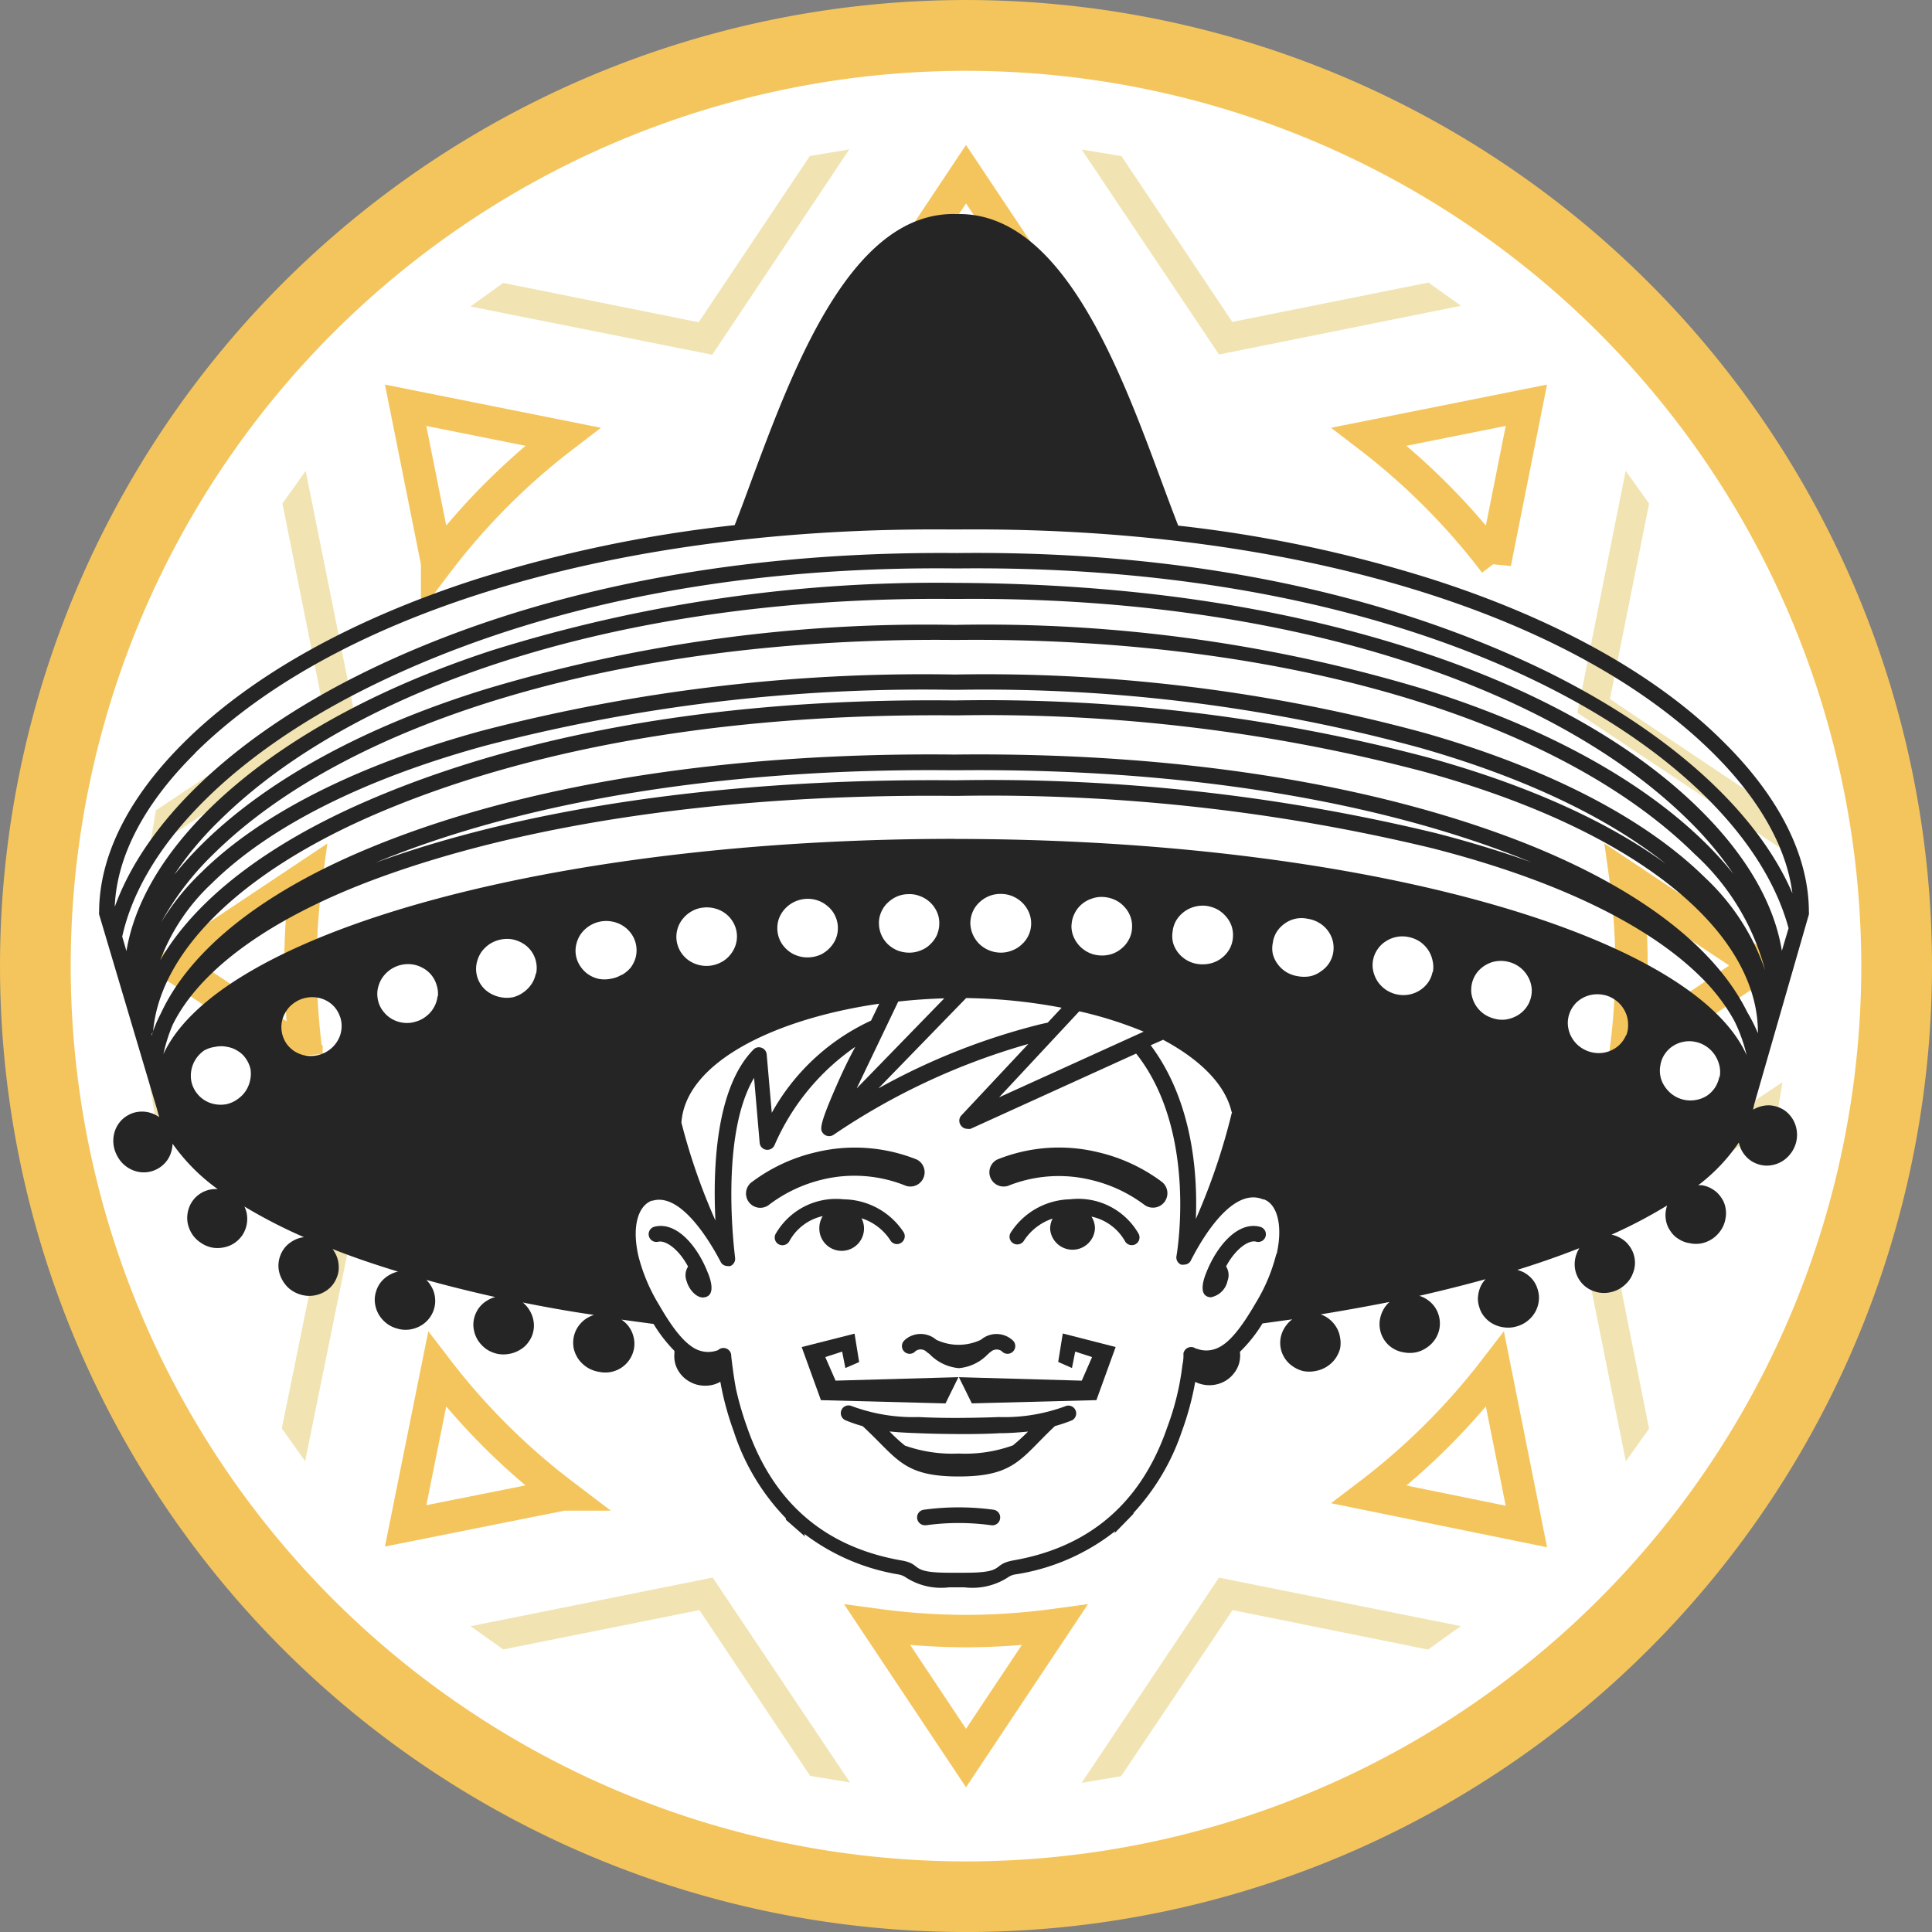 <svg id="pays-honduras" xmlns="http://www.w3.org/2000/svg" viewBox="0 0 141.215 141.215">
  <rect x="0" y="0" width="141.215" height="141.215" fill="#808080" stroke="none"/>
  <defs>
    <style>
      .cls-1 {
        fill: #fff;
      }

      .cls-2 {
        fill: none;
        stroke: #f4c55c;
        stroke-miterlimit: 10;
        stroke-width: 2.37px;
      }

      .cls-3 {
        fill: #f1e4b2;
      }

      .cls-4 {
        fill: #f4c55c;
      }

      .cls-5 {
        fill: #252525;
      }
    </style>
  </defs>
  <ellipse id="Ellipse_15" data-name="Ellipse 15" class="cls-1" cx="67.116" cy="67.116" rx="67.116" ry="67.116" transform="translate(3.492 3.501)"/>
  <path id="Tracé_318" data-name="Tracé 318" class="cls-2" d="M81.836,27.958a49.248,49.248,0,0,0-6.476.444l6.476-9.723L88.321,28.4a49.384,49.384,0,0,0-6.485-.444Z" transform="translate(-11.228 -5.946)"/>
  <path id="Tracé_319" data-name="Tracé 319" class="cls-2" d="M115,39.595,126.482,37.3l-2.295,11.518A48.913,48.913,0,0,0,115,39.595Z" transform="translate(-14.916 -7.678)"/>
  <path id="Tracé_320" data-name="Tracé 320" class="cls-2" d="M135.64,75.31l9.723,6.476-9.723,6.485a47.768,47.768,0,0,0,.444-6.485,46.318,46.318,0,0,0-.444-6.476Z" transform="translate(-16.836 -11.215)"/>
  <path id="Tracé_321" data-name="Tracé 321" class="cls-2" d="M124.188,115l2.295,11.482L115,124.142A48.976,48.976,0,0,0,124.188,115Z" transform="translate(-14.916 -14.907)"/>
  <path id="Tracé_322" data-name="Tracé 322" class="cls-2" d="M48.822,124.142,37.34,126.437,39.644,115a48.65,48.65,0,0,0,9.179,9.142Z" transform="translate(-7.691 -14.907)"/>
  <path id="Tracé_323" data-name="Tracé 323" class="cls-2" d="M28.354,88.261,18.64,81.786l9.714-6.476a49.249,49.249,0,0,0-.444,6.476,50.626,50.626,0,0,0,.444,6.476Z" transform="translate(-5.952 -11.215)"/>
  <path id="Tracé_324" data-name="Tracé 324" class="cls-2" d="M39.644,48.818,37.34,37.3l11.482,2.295a48.6,48.6,0,0,0-9.178,9.224Z" transform="translate(-7.691 -7.678)"/>
  <path id="Tracé_325" data-name="Tracé 325" class="cls-3" d="M42.56,28.162l2.4-1.723,14.285,2.875,8.126-12.153,2.884-.481L60.237,31.69Z" transform="translate(-8.177 -5.76)"/>
  <path id="Tracé_326" data-name="Tracé 326" class="cls-3" d="M91.82,16.69l2.911.481,8.1,12.117,14.339-2.875,2.376,1.7L101.86,31.673Z" transform="translate(-12.76 -5.761)"/>
  <path id="Tracé_327" data-name="Tracé 327" class="cls-3" d="M135.3,42.58l1.714,2.4-2.866,14.285L146.3,67.395l.481,2.884L131.77,60.266Z" transform="translate(-16.476 -8.17)"/>
  <path id="Tracé_328" data-name="Tracé 328" class="cls-3" d="M146.762,91.85l-.481,2.911-12.126,8.081,2.857,14.339-1.7,2.385-3.546-17.695Z" transform="translate(-16.476 -12.753)"/>
  <path id="Tracé_329" data-name="Tracé 329" class="cls-3" d="M28.071,119.555l-1.705-2.4,2.911-14.276L17.152,94.7,16.68,91.82l14.983,10.067Z" transform="translate(-5.769 -12.751)"/>
  <path id="Tracé_330" data-name="Tracé 330" class="cls-3" d="M16.68,70.316l.481-2.911,12.117-8.09L26.412,44.975l1.7-2.385,3.555,17.695Z" transform="translate(-5.769 -8.171)"/>
  <path id="Tracé_331" data-name="Tracé 331" class="cls-4" d="M145.865,75.256a70.607,70.607,0,1,0-70.6,70.6,70.609,70.609,0,0,0,70.6-70.6Zm-70.6,65.438A65.438,65.438,0,1,1,140.695,75.26,65.44,65.44,0,0,1,75.266,140.694Z" transform="translate(-4.65 -4.64)"/>
  <path id="Tracé_332" data-name="Tracé 332" class="cls-5" d="M137.61,73.079a.472.472,0,0,0,0-.163c0-4.109-2.159-8.417-6.249-12.453-4.916-4.916-12.28-9-21.35-11.9a97.109,97.109,0,0,0-18.5-3.9c-.381-.98-.78-2.05-1.2-3.183-3.056-8.272-7.256-19.59-14.8-19.59h-.218c-7.682-.218-11.908,11.219-15,19.545-.417,1.143-.816,2.213-1.2,3.193a98.015,98.015,0,0,0-18.838,3.936c-9.033,2.9-16.407,6.984-21.368,11.9-4.09,4.036-6.249,8.344-6.249,12.453a.5.5,0,0,0,0,.163l4.245,14.285c.045.181.091.354.154.535a2.313,2.313,0,0,0-.6-.3,2.077,2.077,0,0,0-.843-.1,1.977,1.977,0,0,0-.8.236,2.032,2.032,0,0,0-.644.526,2.059,2.059,0,0,0-.39.753,2.258,2.258,0,0,0,.181,1.678,2.231,2.231,0,0,0,1.3,1.134,2.077,2.077,0,0,0,.843.1,2.106,2.106,0,0,0,1.442-.762,2.059,2.059,0,0,0,.39-.753,2.422,2.422,0,0,0,.091-.571,14.076,14.076,0,0,0,3.3,3.32,2.07,2.07,0,0,0-2.186,1.678,2.077,2.077,0,0,0,0,.853,2.358,2.358,0,0,0,.336.789,2.159,2.159,0,0,0,.617.6,2.186,2.186,0,0,0,.789.345,2.24,2.24,0,0,0,.853,0,2.141,2.141,0,0,0,.789-.308,2.176,2.176,0,0,0,.6-.59,2.14,2.14,0,0,0,.317-.771,2.2,2.2,0,0,0,0-.843,2.149,2.149,0,0,0-.163-.481,37.341,37.341,0,0,0,4.353,2.24,2.05,2.05,0,0,0-.517.127,2.413,2.413,0,0,0-.716.453,2.068,2.068,0,0,0-.472.7,2.113,2.113,0,0,0-.163.816,2.05,2.05,0,0,0,.181.825,2.422,2.422,0,0,0,.481.717,2.24,2.24,0,0,0,.716.472,2.313,2.313,0,0,0,.843.181,2.241,2.241,0,0,0,.843-.154,2.186,2.186,0,0,0,.717-.453,2,2,0,0,0,.463-.689,1.814,1.814,0,0,0,.163-.816,2.086,2.086,0,0,0-.172-.834,2.3,2.3,0,0,0-.281-.481c1.487.59,3.084,1.134,4.789,1.651a2.105,2.105,0,0,0-.562.209,2.231,2.231,0,0,0-.662.526,2.013,2.013,0,0,0-.39.744,1.959,1.959,0,0,0-.073.825,2.222,2.222,0,0,0,.263.807,2.286,2.286,0,0,0,.562.653,2.141,2.141,0,0,0,.771.39,2.1,2.1,0,0,0,.853.091,2.3,2.3,0,0,0,.816-.245,2.122,2.122,0,0,0,.662-.535,2.087,2.087,0,0,0,.463-1.56,2.013,2.013,0,0,0-.263-.807,2.186,2.186,0,0,0-.372-.49c1.6.444,3.283.862,5.034,1.252a2.185,2.185,0,0,0-.6.263,2.068,2.068,0,0,0-.617.571,2.168,2.168,0,0,0-.336.771,1.95,1.95,0,0,0,0,.825,2.15,2.15,0,0,0,.327.789,2.421,2.421,0,0,0,.608.608,2.34,2.34,0,0,0,.789.326,2.3,2.3,0,0,0,.862,0,2.249,2.249,0,0,0,.8-.308,1.9,1.9,0,0,0,.617-.58,1.923,1.923,0,0,0,.336-.762,2,2,0,0,0,0-.834,2.168,2.168,0,0,0-.327-.78,2.1,2.1,0,0,0-.444-.49c1.678.336,3.419.653,5.206.907a2.512,2.512,0,0,0-.626.308,2.2,2.2,0,0,0-.58.617,2.1,2.1,0,0,0-.254,1.614,2.285,2.285,0,0,0,.372.762,2.394,2.394,0,0,0,.644.571,2.313,2.313,0,0,0,.816.29,2.129,2.129,0,0,0,2.558-1.741,2,2,0,0,0-.045-.834,2.1,2.1,0,0,0-.363-.762,2.177,2.177,0,0,0-.517-.481l2.349.317a10.557,10.557,0,0,0,1.524,1.968v.172a2.149,2.149,0,0,0,.082.834,2.186,2.186,0,0,0,1.079,1.27,2.141,2.141,0,0,0,.825.254,2.285,2.285,0,0,0,.907-.073,2.1,2.1,0,0,0,.463-.2,21.549,21.549,0,0,0,.98,3.628,16.371,16.371,0,0,0,3.809,6.349v.181c.1.635.236,1.279.381,1.914.082.345.172.7.263,1.043v.054a6.259,6.259,0,0,0,.3.843h0l-1.832,5.043h1.2l1.315-3.827a11.972,11.972,0,0,0,5.224,3.827h5.786c-5.8-.082-10.1-3.211-10.884-6.195v-.054c-.1-.345-.181-.7-.263-1.052-.054-.209-.091-.417-.136-.635a15.581,15.581,0,0,0,6.829,2.957,1.46,1.46,0,0,1,.49.163,4.762,4.762,0,0,0,3.247.789H75.9a4.789,4.789,0,0,0,3.256-.789,1.315,1.315,0,0,1,.49-.163,15.563,15.563,0,0,0,7.256-3.156c-.063.29-.118.571-.19.862s-.163.7-.254,1.052v.054c-.825,2.984-5.124,6.113-10.884,6.195h5.768a11.945,11.945,0,0,0,5.088-3.809l1.351,3.782h1.2l-1.76-5.106a5.362,5.362,0,0,0,.308-.853v-.054c.091-.345.172-.689.254-1.034.145-.635.245-1.288.381-1.914a2.587,2.587,0,0,1,.1-.526,16.552,16.552,0,0,0,3.51-5.932,21.414,21.414,0,0,0,.98-3.628,1.914,1.914,0,0,0,.4.154,2.267,2.267,0,0,0,.907.073,2.313,2.313,0,0,0,.816-.254,2.131,2.131,0,0,0,.662-.544,2.1,2.1,0,0,0,.408-.735,2.186,2.186,0,0,0,.082-.834.136.136,0,0,1,0-.063,10.539,10.539,0,0,0,1.642-2.068l2.177-.3a2.068,2.068,0,0,0-.444.444,2.131,2.131,0,0,0-.372.762,2.062,2.062,0,0,0,.843,2.222,2.231,2.231,0,0,0,.78.354,2.3,2.3,0,0,0,.862,0,2.322,2.322,0,0,0,.816-.3,2.231,2.231,0,0,0,.635-.571,2.285,2.285,0,0,0,.372-.762,2.1,2.1,0,0,0,0-.825,1.977,1.977,0,0,0-.29-.78,2.168,2.168,0,0,0-1.125-.907q2.594-.426,5.034-.907a2.131,2.131,0,0,0-.372.426,2.322,2.322,0,0,0-.317.78,2,2,0,0,0,0,.834,2.059,2.059,0,0,0,.907,1.333,2.1,2.1,0,0,0,.807.308,2.3,2.3,0,0,0,.907,0,2.2,2.2,0,0,0,.789-.345,2.147,2.147,0,0,0,.925-1.388,2.131,2.131,0,0,0-.354-1.6,2.186,2.186,0,0,0-.617-.571,2.232,2.232,0,0,0-.5-.227c1.678-.381,3.3-.789,4.843-1.215a2.077,2.077,0,0,0-.29.39,2.259,2.259,0,0,0-.254.807,1.869,1.869,0,0,0,.082.834,1.923,1.923,0,0,0,.39.735,2.1,2.1,0,0,0,.662.526,2.258,2.258,0,0,0,.825.236,2.158,2.158,0,0,0,.907-.091,2.195,2.195,0,0,0,.762-.4,2.258,2.258,0,0,0,.553-.653,2.15,2.15,0,0,0,.254-.807,1.959,1.959,0,0,0-.082-.825,2.014,2.014,0,0,0-.39-.744,2.231,2.231,0,0,0-.662-.526,3.57,3.57,0,0,0-.435-.163c1.614-.5,3.129-1.034,4.535-1.587a2.157,2.157,0,0,0-.181.354,2.2,2.2,0,0,0-.163.825,2.014,2.014,0,0,0,.172.825,2.059,2.059,0,0,0,1.188,1.125,2.14,2.14,0,0,0,.853.145,2.276,2.276,0,0,0,.834-.19,2.186,2.186,0,0,0,.716-.49,1.977,1.977,0,0,0,.472-.707,2.041,2.041,0,0,0,.172-.825,2.086,2.086,0,0,0-.172-.816,2.3,2.3,0,0,0-.481-.689,2.222,2.222,0,0,0-.717-.444,2.159,2.159,0,0,0-.345-.1,35.164,35.164,0,0,0,4.063-2.131,2.72,2.72,0,0,0-.073.29,2.032,2.032,0,0,0,0,.843,1.923,1.923,0,0,0,.336.762,1.814,1.814,0,0,0,.608.571,1.968,1.968,0,0,0,.789.29,2.113,2.113,0,0,0,.907,0,2.276,2.276,0,0,0,.789-.354,2.376,2.376,0,0,0,.59-.617,2.1,2.1,0,0,0,.317-.8,2.032,2.032,0,0,0,0-.843,1.814,1.814,0,0,0-.336-.762,1.923,1.923,0,0,0-.608-.571,1.968,1.968,0,0,0-.789-.29h-.254a13.35,13.35,0,0,0,2.966-3.12l.082.281a2.1,2.1,0,0,0,.435.726,2,2,0,0,0,.671.49,2.149,2.149,0,0,0,.816.19,2.231,2.231,0,0,0,.834-.154,2.123,2.123,0,0,0,.716-.463,2.322,2.322,0,0,0,.5-.707,2.24,2.24,0,0,0,.073-1.678,2.1,2.1,0,0,0-.435-.726,1.922,1.922,0,0,0-.671-.49,2.15,2.15,0,0,0-.816-.19,2.213,2.213,0,0,0-.825.154,2.294,2.294,0,0,0-.336.163l.082-.39ZM109.494,59.81a122.087,122.087,0,0,0-34.3-4.263,128.045,128.045,0,0,0-34.61,4.118c-9.07,2.485-16.153,6.068-20.488,10.358a17.813,17.813,0,0,0-2.939,3.664,21.132,21.132,0,0,1,3.855-5.034c10-9.85,30.157-15.827,53.892-15.636h.59c23.735-.209,43.77,5.777,53.774,15.663a17.523,17.523,0,0,1,5.143,8.489,16.607,16.607,0,0,0-4.372-6.757c-4.426-4.372-11.528-8.036-20.534-10.6Zm17.6,9.532c-4.317-3.138-10.24-5.777-17.377-7.746a126.477,126.477,0,0,0-34.537-4.154C53.861,57.2,40.048,61.4,32.275,64.762,24.9,67.945,19.641,72.018,17.1,76.444a14.829,14.829,0,0,1,3.773-5.632c4.208-4.154,11.119-7.637,20-10.067A126.748,126.748,0,0,1,74.9,56.663h.571a120.889,120.889,0,0,1,33.7,4.236c7.5,2.131,13.632,5.025,17.931,8.444Zm-108.927.78a24.179,24.179,0,0,1,3.265-3.9c10.33-10.2,30.329-16.4,53.466-16.2h.58c23.146-.2,43.017,6,53.348,16.2a25.6,25.6,0,0,1,3.265,3.9,25.786,25.786,0,0,0-2.041-2.258c-4.707-4.644-11.872-8.544-20.724-11.292a111.076,111.076,0,0,0-34.138-4.653A111.8,111.8,0,0,0,40.946,56.6C32.094,59.32,24.92,63.247,20.212,67.891a27.208,27.208,0,0,0-2.032,2.231Zm1.5-8.852C30.244,50.831,50.841,44.745,74.821,44.945h.608c23.989-.209,44.586,5.877,55.153,16.325,3.4,3.365,5.387,6.884,5.823,10.267-2.6-6.031-9.006-11.791-17.967-16.217-8.108-3.954-22.121-8.888-43.09-8.652-21.423-.19-35.716,4.879-43.9,9-9.133,4.6-15.418,10.648-17.668,16.861.136-3.691,2.168-7.573,5.9-11.255ZM14.326,74.7c1.451-6.539,7.854-13.106,17.631-18.031,8.027-4.045,22.057-9.07,43.1-8.879h.59c34.691-.308,57,13.423,60.477,26.3l-.49,1.651c-.553-3.446-2.6-6.984-6.013-10.349-4.825-4.771-12-8.8-20.733-11.627-9.913-3.22-21.014-4.861-33.612-4.916A108.89,108.89,0,0,0,41.39,53.77c-8.743,2.848-15.908,6.875-20.742,11.645-3.41,3.365-5.442,6.9-6.013,10.348ZM23.677,85.2a2.313,2.313,0,0,1-.327.789,2.276,2.276,0,0,1-.608.608,2.2,2.2,0,0,1-.789.354,2.3,2.3,0,0,1-.862,0,2.152,2.152,0,0,1-1.714-1.678,2.24,2.24,0,0,1,.336-1.633,2.313,2.313,0,0,1,.608-.617,2.276,2.276,0,0,1,.807-.263,2.068,2.068,0,0,1,.853,0,1.986,1.986,0,0,1,.789.3,1.814,1.814,0,0,1,.6.571,2.149,2.149,0,0,1,.336.771A2.249,2.249,0,0,1,23.677,85.2ZM30.2,82.058a2.268,2.268,0,0,1-2.041,1.37,2.068,2.068,0,0,1-.843-.145,2.013,2.013,0,0,1-.717-.453,1.941,1.941,0,0,1-.472-.689,2.1,2.1,0,0,1,0-1.642,2.3,2.3,0,0,1,.472-.707,2.422,2.422,0,0,1,.717-.481,2.349,2.349,0,0,1,.843-.181,2.313,2.313,0,0,1,.853.145,2.186,2.186,0,0,1,.717.453,2.1,2.1,0,0,1,.463.689,1.968,1.968,0,0,1,.172.816,2.168,2.168,0,0,1-.163.825Zm7.174-2.993a2.059,2.059,0,0,1-.263.807,2.1,2.1,0,0,1-.553.644,2.158,2.158,0,0,1-.771.4,2.1,2.1,0,0,1-.853.091,2.222,2.222,0,0,1-.825-.245,2.086,2.086,0,0,1-.653-.535,2,2,0,0,1-.4-.735,2.159,2.159,0,0,1-.073-.834,2.358,2.358,0,0,1,.263-.8,2.272,2.272,0,0,1,2.186-1.134,2.131,2.131,0,0,1,.816.245,2.1,2.1,0,0,1,.662.526,2.05,2.05,0,0,1,.39.735,2,2,0,0,1,.1.834ZM44.555,77.4a2,2,0,0,1-.317.78,2.385,2.385,0,0,1-.6.608,2.3,2.3,0,0,1-.744.345,2.349,2.349,0,0,1-.907,0,2.394,2.394,0,0,1-.8-.308,2.05,2.05,0,0,1-.952-1.342,2,2,0,0,1,0-.834,2.322,2.322,0,0,1,.317-.78,2.422,2.422,0,0,1,.608-.608,2.367,2.367,0,0,1,1.66-.363,2.394,2.394,0,0,1,.8.308,2.059,2.059,0,0,1,.952,1.333,2.032,2.032,0,0,1,.009.862Zm6.267.1a2.249,2.249,0,0,1-.816.29,2.3,2.3,0,0,1-.862,0,2.231,2.231,0,0,1-.78-.345,2.2,2.2,0,0,1-.58-.617,2,2,0,0,1-.254-1.614,2.1,2.1,0,0,1,.363-.762,2.286,2.286,0,0,1,2.313-.834,2.195,2.195,0,0,1,1.4.98,2.1,2.1,0,0,1,.254,1.614,2.285,2.285,0,0,1-.372.762,2.394,2.394,0,0,1-.635.526Zm47.861,20.4a12.915,12.915,0,0,1-1.533,3.628c-1.052,1.814-1.886,2.812-2.666,3.2a1.986,1.986,0,0,1-1.633.091H92.8a.571.571,0,0,0-.907.354,3.179,3.179,0,0,1-.073.834,19.4,19.4,0,0,1-1.1,4.535c-2.15,6.276-6.485,8.915-11.228,9.75-1.687.3-.49.907-3.546.907h-1.17c-3.066,0-1.859-.635-3.546-.907-4.743-.843-9.07-3.474-11.237-9.75a22.946,22.946,0,0,1-.807-2.784c-.136-.726-.254-1.587-.345-2.385v-.082h0a.571.571,0,0,0-.961-.363h0a2.023,2.023,0,0,1-1.633-.082c-.78-.4-1.614-1.37-2.666-3.2a12.969,12.969,0,0,1-1.533-3.628c-.481-2.177,0-3.628.97-4.009h.063c2.449-.744,4.97,4.471,5.025,4.535a.553.553,0,0,0,.453.236.626.626,0,0,0,.218,0,.571.571,0,0,0,.345-.6c0-.1-1.188-8.825,1.388-13.151l.408,4.743a.562.562,0,0,0,.463.508A.58.58,0,0,0,62,89.958a16.906,16.906,0,0,1,5.913-7.2c-.571,1.034-1.061,2.113-1.37,2.821-1.351,3.075-1.2,3.247-.97,3.528a.59.59,0,0,0,.762.073,49.185,49.185,0,0,1,14.221-6.63L75.637,87.8a.571.571,0,0,0,0,.716.562.562,0,0,0,.463.236.725.725,0,0,0,.236,0l12.1-5.5h0c4.535,5.723,2.966,14.711,2.948,14.8a.571.571,0,0,0,.336.626.671.671,0,0,0,.227,0,.553.553,0,0,0,.453-.236c.054-.064,2.657-5.632,5.306-4.535h.063c.925.326,1.424,1.8.943,3.982ZM69.66,79.6l-.6,1.243a15.944,15.944,0,0,0-7.256,6.739l-.372-4.272a.562.562,0,0,0-.372-.481.544.544,0,0,0-.59.127c-2.812,2.848-2.966,8.87-2.784,12.5A44.813,44.813,0,0,1,55.2,88.3c.3-4.444,6.893-7.609,14.511-8.7Zm-7.446-5.378a2.1,2.1,0,0,1,.109-.825,2.24,2.24,0,0,1,.444-.726,2.27,2.27,0,0,1,2.376-.617,2.177,2.177,0,0,1,.744.426,1.959,1.959,0,0,1,.526.662,2.013,2.013,0,0,1,.218.8,2.1,2.1,0,0,1-.109.825,2.15,2.15,0,0,1-.444.726,2.331,2.331,0,0,1-.68.517,2.4,2.4,0,0,1-.843.209,2.231,2.231,0,0,1-.853-.109,2.077,2.077,0,0,1-.744-.417,2.149,2.149,0,0,1-.526-.662,2.059,2.059,0,0,1-.218-.807ZM82.993,79.9l-1.016,1.088-.526.118A48.359,48.359,0,0,0,69.6,85.795l6.412-6.6a40.15,40.15,0,0,1,6.984.707Zm-6.675-6.213a2.231,2.231,0,0,1,.181-.816,2.068,2.068,0,0,1,.5-.689,2.286,2.286,0,0,1,.717-.453,2.249,2.249,0,0,1,.853-.145,2.186,2.186,0,0,1,.843.172,2.313,2.313,0,0,1,.717.481,2.213,2.213,0,0,1,.472.7,2.059,2.059,0,0,1-.517,2.331,2.086,2.086,0,0,1-.726.453,2.177,2.177,0,0,1-.843.154,2.285,2.285,0,0,1-1.56-.653,2.358,2.358,0,0,1-.472-.707A2.286,2.286,0,0,1,76.317,73.687Zm7.963,6.476a28.951,28.951,0,0,1,4.707,1.487l-10.566,4.8Zm-.562-6.349a2.014,2.014,0,0,1,.218-.8,2.05,2.05,0,0,1,.517-.671,2.159,2.159,0,0,1,.744-.417,2.068,2.068,0,0,1,.853-.118,2.358,2.358,0,0,1,.834.209,2.1,2.1,0,0,1,.689.508,2.059,2.059,0,0,1,.444.717,1.986,1.986,0,0,1,.118.825,1.868,1.868,0,0,1-.209.807,2.077,2.077,0,0,1-.526.671,2.14,2.14,0,0,1-.735.426,2.258,2.258,0,0,1-.853.109,2.177,2.177,0,0,1-.843-.209,2.231,2.231,0,0,1-.689-.508,2.2,2.2,0,0,1-.444-.717,1.986,1.986,0,0,1-.127-.78ZM68.01,85.8l3.038-6.349c1.116-.127,2.24-.2,3.365-.236Zm5.9-11.292a2.15,2.15,0,0,1-.472.707,2,2,0,0,1-.707.481,2.195,2.195,0,0,1-.843.181,2.44,2.44,0,0,1-.853-.145,2.331,2.331,0,0,1-.726-.453,2.122,2.122,0,0,1-.671-1.506,1.941,1.941,0,0,1,.145-.816,2.014,2.014,0,0,1,.472-.707,2.385,2.385,0,0,1,.707-.481A2.185,2.185,0,0,1,71.8,71.6a2.041,2.041,0,0,1,.843.145,2.175,2.175,0,0,1,1.224,1.134,1.923,1.923,0,0,1,.181.816A2.041,2.041,0,0,1,73.9,74.512ZM59.167,75.3a2.149,2.149,0,0,1-.408.744,2,2,0,0,1-.662.535,2.276,2.276,0,0,1-1.687.181,2.313,2.313,0,0,1-.762-.381,2.2,2.2,0,0,1-.553-.644,2.168,2.168,0,0,1-.254-.8,2.122,2.122,0,0,1,.082-.825,2.068,2.068,0,0,1,.408-.744A2.276,2.276,0,0,1,56,72.825a2.086,2.086,0,0,1,.816-.245,2.285,2.285,0,0,1,.862.073,2.149,2.149,0,0,1,.762.381,2.077,2.077,0,0,1,.553.644,2.023,2.023,0,0,1,.254.789,1.986,1.986,0,0,1-.082.834ZM95.445,87.518A46.625,46.625,0,0,1,92.8,95.345c.136-3.238-.209-8.571-3.3-12.7l.907-.4c2.648,1.415,4.535,3.229,5.006,5.269ZM91.1,74.358a2.05,2.05,0,0,1,.245-.8,2.24,2.24,0,0,1,1.315-1.025,2.267,2.267,0,0,1,.862-.082,2.44,2.44,0,0,1,.816.245,2.276,2.276,0,0,1,.671.544,2.059,2.059,0,0,1,.417.735,2.15,2.15,0,0,1,.082.834,2.05,2.05,0,0,1-.245.8,2.2,2.2,0,0,1-.553.644,2.168,2.168,0,0,1-.762.39,2.467,2.467,0,0,1-.907.073,2.177,2.177,0,0,1-.825-.245,2.231,2.231,0,0,1-.662-.535,2.149,2.149,0,0,1-.408-.744A2,2,0,0,1,91.1,74.358Zm11.745,1.487a2.032,2.032,0,0,1-.907,1.4,2.059,2.059,0,0,1-.771.354,2.494,2.494,0,0,1-.907,0,2.358,2.358,0,0,1-.825-.29,2.231,2.231,0,0,1-.635-.571,2.131,2.131,0,0,1-.372-.762,1.941,1.941,0,0,1,0-.825,2,2,0,0,1,.281-.789,2.177,2.177,0,0,1,.58-.608,2.1,2.1,0,0,1,.78-.354,2.122,2.122,0,0,1,.907,0,2.249,2.249,0,0,1,.807.281,2.168,2.168,0,0,1,1.025,1.333,2.141,2.141,0,0,1,.036.834Zm7.256,1.442a2,2,0,0,1-.326.771,2.222,2.222,0,0,1-.617.58,2.25,2.25,0,0,1-.8.308,2.3,2.3,0,0,1-1.66-.354,2.276,2.276,0,0,1-.608-.608,2.34,2.34,0,0,1-.327-.78,2,2,0,0,1,0-.834,2.059,2.059,0,0,1,.336-.762,1.986,1.986,0,0,1,.617-.58,2.2,2.2,0,0,1,1.651-.29,2.312,2.312,0,0,1,.8.327,2.276,2.276,0,0,1,.608.608,2.167,2.167,0,0,1,.327.78,2,2,0,0,1,.018.862Zm7.165,1.959a1.977,1.977,0,0,1-.39.735,2.122,2.122,0,0,1-.662.535,2.313,2.313,0,0,1-.816.254,2.1,2.1,0,0,1-.853-.091,2.249,2.249,0,0,1-.78-.39,2.222,2.222,0,0,1-.825-1.451,2.177,2.177,0,0,1,.073-.834,2.05,2.05,0,0,1,.39-.735,2.258,2.258,0,0,1,.662-.535,2.131,2.131,0,0,1,.816-.245,2.258,2.258,0,0,1,.853.082,2.222,2.222,0,0,1,1.333,1.043,2.14,2.14,0,0,1,.272.8,2,2,0,0,1-.073.834Zm6.975,2.666a2.1,2.1,0,0,1-.463.689,2.195,2.195,0,0,1-1.551.617,2.258,2.258,0,0,1-.843-.172,2.331,2.331,0,0,1-.726-.472,2.249,2.249,0,0,1-.49-.707,2.222,2.222,0,0,1-.181-.825,2.122,2.122,0,0,1,.626-1.515,2.195,2.195,0,0,1,1.551-.608,2.249,2.249,0,0,1,.843.163,2.4,2.4,0,0,1,.716.472,2.249,2.249,0,0,1,.49.707,2.05,2.05,0,0,1,.181.825,2.023,2.023,0,0,1-.127.825Zm6.82,3.047a2.258,2.258,0,0,1-.308.771,2.177,2.177,0,0,1-.59.6,2.141,2.141,0,0,1-.789.308,2.222,2.222,0,0,1-1.651-.327,2.312,2.312,0,0,1-.617-.608,2.013,2.013,0,0,1-.345-.78,2.041,2.041,0,0,1,0-.843,1.932,1.932,0,0,1,.308-.78,2.032,2.032,0,0,1,.59-.59,2.113,2.113,0,0,1,.78-.317,2.077,2.077,0,0,1,.853,0,2.186,2.186,0,0,1,.8.326,2.276,2.276,0,0,1,.617.6,2.394,2.394,0,0,1,.354.789,2.041,2.041,0,0,1,.027.853Zm-55.905-17.4c-29.395,0-53.711,6.839-57.819,15.736a11.791,11.791,0,0,1,.68-2.15c2-4.072,7.256-7.872,15.038-10.729,10.657-3.909,25.15-6.149,41.857-6h.562a138.113,138.113,0,0,1,34.6,3.827c8.915,2.276,15.7,5.523,19.6,9.378a13.931,13.931,0,0,1,2.476,3.22,11.519,11.519,0,0,1,.907,2.521C129.058,74.439,104.642,67.565,75.157,67.565ZM32.837,69.3l.218-.091c10.648-4.363,25.15-6.829,41.857-6.666h.571c16.2-.154,30.3,2.2,40.9,6.349l.98.39q-3.256-1.17-7.011-2.14a139.047,139.047,0,0,0-35.163-3.864C58.314,63.12,43.658,65.361,32.837,69.3ZM133.084,80.18c-2.385-4.789-8.027-9.07-16.325-12.344-10.8-4.236-25.141-6.63-41.612-6.439-16.969-.19-31.744,2.3-42.573,6.757C24.657,71.4,19.324,75.618,17.156,80.307a9.723,9.723,0,0,0-.68,1.633v-.118a.553.553,0,0,0,.118-.3c.571-5.8,6.467-11.537,16.171-15.736,7.646-3.3,21.2-7.419,42.183-7.256h.571a125.161,125.161,0,0,1,33.948,4.118c8.9,2.449,15.836,5.95,20.053,10.122,2.857,2.821,4.363,5.9,4.363,8.915h0v.082a12.127,12.127,0,0,0-.8-1.578Z" transform="translate(-5.393 -6.244)"/>
  <path id="Tracé_333" data-name="Tracé 333" class="cls-5" d="M70.345,103.427a1.633,1.633,0,1,0,3.084-.753,3.945,3.945,0,0,1,2.1,1.6.553.553,0,0,0,.771.209.571.571,0,0,0,.218-.771,5.324,5.324,0,0,0-4.39-2.422,5.088,5.088,0,0,0-4.988,2.549.562.562,0,0,0,.263.753.6.6,0,0,0,.245.054.58.58,0,0,0,.517-.317,3.691,3.691,0,0,1,2.431-1.814A1.678,1.678,0,0,0,70.345,103.427Z" transform="translate(-10.458 -13.628)"/>
  <path id="Tracé_334" data-name="Tracé 334" class="cls-5" d="M89.186,114.187l1.007.444.236-1.2,1.233.4-.753,1.723L81.93,115.3l.943,1.914,9.106-.236,1.406-3.882-3.864-.989Z" transform="translate(-11.84 -14.638)"/>
  <path id="Tracé_335" data-name="Tracé 335" class="cls-5" d="M57.356,103.494a.565.565,0,0,0,.272,1.1c.508-.118,1.451.472,2.177,1.814a1.179,1.179,0,0,0-.109,1.052c.19.68.753,1.243,1.233,1.206,1.061-.082.381-1.669.317-1.814C60.467,104.855,58.934,103.1,57.356,103.494Z" transform="translate(-9.513 -13.832)"/>
  <path id="Tracé_336" data-name="Tracé 336" class="cls-5" d="M90.472,101.287a5.3,5.3,0,0,0-4.39,2.458.562.562,0,0,0,.218.771.571.571,0,0,0,.771-.218,4,4,0,0,1,2.086-1.6,1.66,1.66,0,0,0-.181.762,1.642,1.642,0,0,0,3.274,0,1.578,1.578,0,0,0-.254-.907,3.691,3.691,0,0,1,2.431,1.76.571.571,0,0,0,.517.327.6.6,0,0,0,.245-.054.571.571,0,0,0,.263-.762,5.079,5.079,0,0,0-4.979-2.54Z" transform="translate(-12.219 -13.628)"/>
  <path id="Tracé_337" data-name="Tracé 337" class="cls-5" d="M96.96,99.605a12.525,12.525,0,0,0-4.626-2.14A12.072,12.072,0,0,0,84.952,98a1.043,1.043,0,0,0,.789,1.923,9.977,9.977,0,0,1,6.113-.426,10.493,10.493,0,0,1,3.864,1.814,1.055,1.055,0,1,0,1.243-1.705Z" transform="translate(-12.068 -13.244)"/>
  <path id="Tracé_338" data-name="Tracé 338" class="cls-5" d="M105.733,103.494c-1.569-.39-3.1,1.351-3.891,3.347-.063.154-.744,1.741.317,1.814a1.541,1.541,0,0,0,1.233-1.206,1.179,1.179,0,0,0-.109-1.052c.726-1.342,1.669-1.932,2.177-1.814a.562.562,0,1,0,.272-1.088Z" transform="translate(-13.667 -13.832)"/>
  <path id="Tracé_339" data-name="Tracé 339" class="cls-5" d="M88.888,117.936a12.852,12.852,0,0,1-4.934.816s-1.188.054-2.92.063-2.92-.063-2.92-.063a12.933,12.933,0,0,1-4.943-.816.566.566,0,0,0-.417,1.052,10.623,10.623,0,0,0,1.243.426l.063.054c2.485,2.3,2.884,3.628,6.965,3.628s4.535-1.315,6.975-3.628a.154.154,0,0,0,.054-.054,11.482,11.482,0,0,0,1.261-.426.571.571,0,0,0-.426-1.052Zm-3.918,2.893a10.267,10.267,0,0,1-3.954.59,10.376,10.376,0,0,1-3.918-.58,12.209,12.209,0,0,1-1.125-1.034c.617.063,1.3.1,2.1.127,0,0,1.206.054,2.966.063s2.866-.054,2.957-.063c.807,0,1.487-.063,2.1-.118a14.647,14.647,0,0,1-1.116,1.016Z" transform="translate(-10.953 -15.176)"/>
  <path id="Tracé_340" data-name="Tracé 340" class="cls-5" d="M84.147,126.292a18.81,18.81,0,0,0-5.1,0,.562.562,0,0,0-.481.644.571.571,0,0,0,.562.49h.082a17.5,17.5,0,0,1,4.771,0,.571.571,0,0,0,.644-.481.562.562,0,0,0-.481-.653Z" transform="translate(-11.526 -15.941)"/>
  <path id="Tracé_341" data-name="Tracé 341" class="cls-5" d="M76.47,99.923A1.043,1.043,0,0,0,77.259,98a12.144,12.144,0,0,0-7.383-.535,12.462,12.462,0,0,0-4.626,2.14,1.043,1.043,0,1,0,1.243,1.669,10.494,10.494,0,0,1,3.864-1.814,9.977,9.977,0,0,1,6.113.463Z" transform="translate(-10.243 -13.244)"/>
  <path id="Tracé_342" data-name="Tracé 342" class="cls-5" d="M77.694,112.467a1.307,1.307,0,0,0-.2.172.565.565,0,1,0,.834.762.626.626,0,0,1,.834.073l.19.136a3.383,3.383,0,0,0,2.15,1.034,3.338,3.338,0,0,0,2.131-1.034.181.181,0,0,0,.082-.082l.091-.054a.635.635,0,0,1,.825-.073.565.565,0,1,0,.834-.762,1.75,1.75,0,0,0-2.349-.073,3.791,3.791,0,0,1-3.274,0,1.75,1.75,0,0,0-2.149-.1Z" transform="translate(-11.413 -14.642)"/>
  <path id="Tracé_343" data-name="Tracé 343" class="cls-5" d="M80.715,115.3l-8.979.254-.753-1.723,1.233-.4.236,1.2,1.007-.435-.336-2.077-3.864.98,1.406,3.882,9.106.236Z" transform="translate(-10.661 -14.639)"/>
  <path id="Tracé_344" data-name="Tracé 344" class="cls-1" d="M67.35,126.77l1.76,1.542,4.734,3.592,4.934.97,7.31-.49,4.317-2.013,1.3-2.313,1.442-1.478,3.338,2.92,1.433,13.4-33.1.463.227-12.988Z" transform="translate(-10.247 -15.984)"/>
  <path id="Tracé_345" data-name="Tracé 345" class="cls-2" d="M81.836,136.044a49.139,49.139,0,0,0,6.476-.444l-6.476,9.723L75.36,135.6a49.247,49.247,0,0,0,6.476.444Z" transform="translate(-11.228 -16.824)"/>
  <path id="Tracé_346" data-name="Tracé 346" class="cls-3" d="M119.537,135.326l-2.4,1.714-14.285-2.884L94.7,146.3l-2.884.481,10.04-15Z" transform="translate(-12.76 -16.468)"/>
  <path id="Tracé_347" data-name="Tracé 347" class="cls-3" d="M70.306,146.754l-2.911-.481L59.3,134.156l-14.339,2.875-2.385-1.7,17.695-3.555Z" transform="translate(-8.179 -16.468)"/>
</svg>
